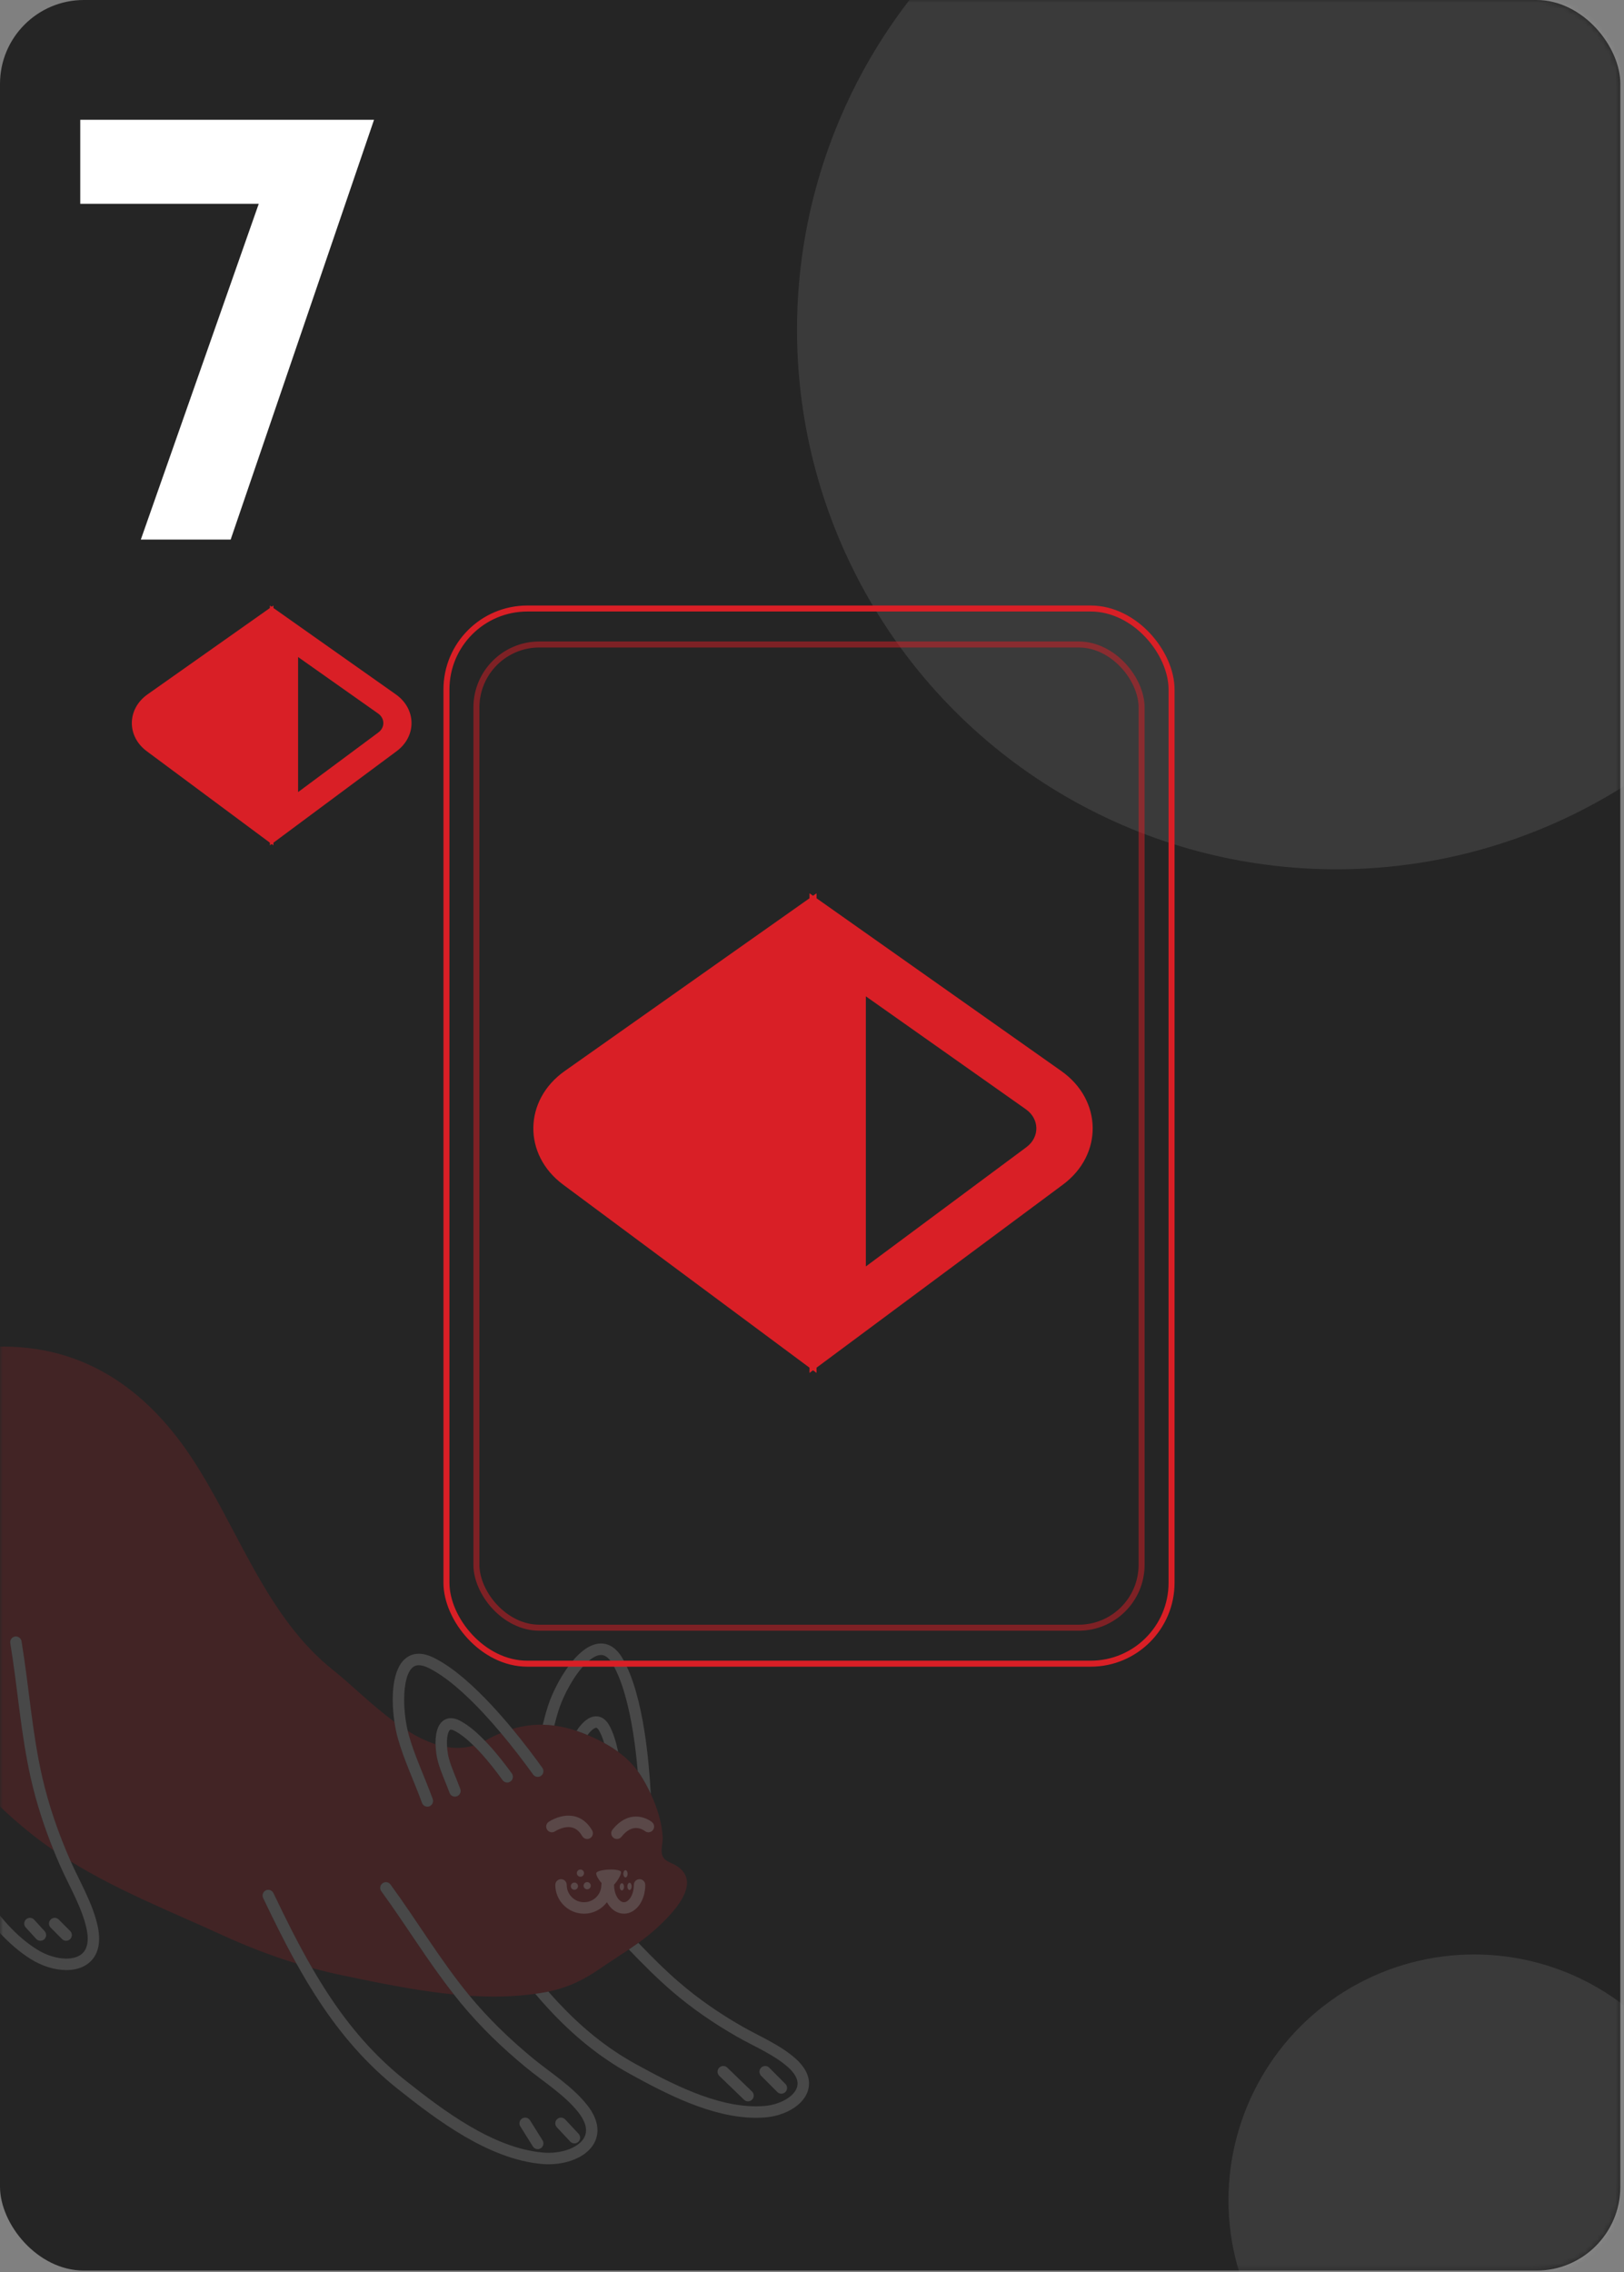 <svg width="271" height="379" viewBox="0 0 271 379" fill="none" xmlns="http://www.w3.org/2000/svg">
<rect x="0" y="0" width="271" height="379" fill="#808080" stroke="none"/>
<rect width="270.39" height="378.73" rx="14" fill="#252525"/>
<mask id="mask0_28_767" style="mask-type:alpha" maskUnits="userSpaceOnUse" x="0" y="0" width="271" height="379">
<rect width="270.39" height="378.73" rx="14" fill="#252525"/>
</mask>
<g mask="url(#mask0_28_767)">
<path d="M94.237 178.646L136.258 149V229L93.963 197.59C87.236 192.594 87.367 183.493 94.237 178.646Z" fill="#D91F26"/>
<path fill-rule="evenodd" clip-rule="evenodd" d="M177.103 178.646C183.973 183.493 184.104 192.594 177.377 197.59L135.082 229V149L177.103 178.646ZM144.485 166.185L171.191 185.027C173.481 186.642 173.525 189.676 171.283 191.342L144.485 211.243V166.185Z" fill="#D91F26"/>
<circle opacity="0.1" cx="223" cy="55" r="90" fill="white"/>
<circle opacity="0.1" cx="246" cy="367" r="41" fill="white"/>
<g opacity="0.4">
<path d="M-18.859 233.742C-18.759 233.569 -18.669 233.39 -18.564 233.221C-17.833 232.036 -16.91 230.968 -15.857 230.02C-12.531 227.025 -7.869 225.23 -3.575 224.809C11.888 223.294 23.486 230.381 31.897 243.027C39.725 254.797 44.313 269.672 55.712 278.669C58.43 280.815 61.95 284.362 65.815 287.192C65.957 288.161 66.146 289.078 66.368 289.881C67.402 293.592 69.136 297.187 70.418 300.724C70.598 301.222 71.145 301.476 71.639 301.297C72.134 301.116 72.389 300.567 72.209 300.071C70.879 296.413 69.17 292.851 68.204 289.368C68.146 289.158 68.09 288.935 68.036 288.704C69.554 289.652 71.112 290.433 72.681 290.938C72.702 291.99 72.855 293.037 73.087 293.877C73.593 295.696 74.423 297.409 75.016 299.051C75.197 299.547 75.745 299.803 76.238 299.622C76.733 299.442 76.988 298.893 76.808 298.397C76.165 296.633 75.361 294.954 74.923 293.364C74.775 292.835 74.653 292.122 74.604 291.406C76.082 291.646 77.563 291.595 79.026 291.158C79.354 291.479 79.683 291.816 80.006 292.165C81.447 293.715 82.814 295.475 83.861 296.93C84.169 297.358 84.765 297.454 85.192 297.146C85.619 296.837 85.716 296.239 85.408 295.811C84.327 294.308 82.92 292.496 81.401 290.861C81.244 290.693 81.085 290.527 80.926 290.364C80.975 290.337 81.025 290.317 81.074 290.288C81.926 289.803 82.759 289.401 83.576 289.06C85.58 291.445 87.429 293.869 88.954 295.991C89.263 296.419 89.858 296.515 90.286 296.207C90.713 295.898 90.809 295.3 90.502 294.872C89.07 292.881 87.364 290.63 85.501 288.381C87.264 287.858 88.951 287.648 90.572 287.68C91.225 287.693 91.866 287.739 92.499 287.824C93.775 287.995 95.013 288.303 96.219 288.708C96.837 288.916 97.447 289.149 98.051 289.403C98.609 289.637 99.162 289.885 99.707 290.151C100.08 290.332 100.447 290.523 100.809 290.719C101.623 291.162 102.403 291.654 103.145 292.195C104.383 293.098 105.496 294.156 106.416 295.417C106.556 295.61 106.702 295.798 106.833 295.999C107.466 296.975 108.063 298.065 108.595 299.207C109.678 301.532 110.471 304.091 110.589 306.454C110.636 307.393 110.171 308.732 110.57 309.603C110.98 310.492 112.044 310.698 112.816 311.168C117.422 313.979 112.154 319.236 109.732 321.482C108.71 322.429 107.633 323.272 106.527 324.068C106.002 324.445 105.473 324.814 104.938 325.175C103.352 326.241 101.73 327.257 100.132 328.36C97.364 330.27 94.794 331.517 91.509 332.191C91.391 332.216 91.279 332.244 91.159 332.267C90.546 332.382 89.93 332.479 89.315 332.567C85.684 333.084 82.015 333.13 78.356 332.889C73.562 327.098 69.688 320.525 65.163 314.329C64.852 313.903 64.254 313.812 63.831 314.123C63.406 314.435 63.313 315.035 63.626 315.46C67.726 321.067 71.357 327.107 75.744 332.674C73.442 332.444 71.151 332.124 68.879 331.756C64.96 331.122 61.074 330.299 57.187 329.496C55.485 329.143 53.785 328.733 52.092 328.271C49.777 324.279 47.687 320.078 45.627 315.762C45.401 315.285 44.831 315.084 44.356 315.311C43.881 315.54 43.68 316.11 43.907 316.587C45.683 320.311 47.491 323.972 49.459 327.507C45.25 326.216 41.116 324.617 37.161 322.805C28.722 318.938 19.781 315.409 11.803 310.487C11.793 310.465 11.782 310.443 11.773 310.421C9.759 305.856 8.129 301.167 7.023 296.315C5.345 288.971 4.844 281.344 3.591 273.76C3.504 273.238 3.013 272.886 2.494 272.973C1.974 273.06 1.623 273.552 1.71 274.074C2.947 281.532 3.445 289.198 5.164 296.743C6.094 300.82 7.383 304.77 8.945 308.622C8.098 308.043 7.261 307.451 6.444 306.831C1.579 303.14 -2.93 298.73 -6.727 293.943C-9.627 290.287 -12.123 286.278 -14.227 282.052C-14.474 278.81 -14.561 275.524 -14.561 272.192C-14.561 270.21 -14.532 268.211 -14.488 266.197C-14.476 265.669 -14.894 265.231 -15.42 265.22C-15.947 265.208 -16.382 265.627 -16.394 266.156C-16.438 268.179 -16.468 270.191 -16.468 272.192C-16.468 273.901 -16.442 275.602 -16.387 277.297C-18.764 271.576 -20.477 265.568 -21.536 259.568C-21.631 259.036 -21.718 258.498 -21.8 257.957C-21.954 256.935 -22.082 255.896 -22.185 254.85C-22.915 247.469 -22.279 239.672 -18.859 233.743V233.742Z" fill="#D91F26" fill-opacity="0.4"/>
<path d="M91.492 284.405C92.155 282.417 93.373 279.956 94.87 277.92C95.62 276.902 96.439 275.991 97.33 275.304C97.775 274.96 98.241 274.672 98.733 274.465C99.226 274.258 99.749 274.132 100.29 274.132C100.982 274.128 101.692 274.352 102.305 274.791C102.923 275.229 103.454 275.861 103.924 276.681C105.709 279.812 106.814 284.202 107.544 288.804C108.099 292.323 108.42 295.957 108.595 299.21C108.063 298.067 107.466 296.976 106.833 296.001C106.701 295.799 106.556 295.611 106.416 295.419C106.235 293.338 105.99 291.195 105.661 289.104C104.958 284.623 103.851 280.383 102.269 277.635C101.9 276.989 101.53 276.587 101.205 276.357C100.877 276.129 100.599 276.051 100.288 276.048C100.046 276.048 99.775 276.105 99.47 276.232C98.937 276.454 98.319 276.903 97.705 277.522C96.78 278.448 95.86 279.739 95.089 281.09C94.316 282.44 93.685 283.854 93.3 285.014C92.998 285.921 92.738 286.864 92.499 287.826C91.868 287.742 91.225 287.694 90.572 287.682C90.841 286.577 91.136 285.48 91.49 284.41L91.492 284.405Z" fill="white" fill-opacity="0.4"/>
<path d="M99.981 288.688C99.833 288.427 99.7 288.296 99.623 288.244C99.542 288.19 99.526 288.193 99.478 288.189C99.443 288.189 99.38 288.197 99.285 288.238C99.12 288.305 98.87 288.477 98.609 288.74C98.425 288.925 98.236 289.152 98.051 289.402C97.447 289.147 96.838 288.915 96.219 288.707C96.313 288.563 96.405 288.414 96.507 288.276C96.883 287.768 97.294 287.304 97.77 286.936C98.008 286.753 98.263 286.593 98.547 286.474C98.829 286.355 99.144 286.277 99.478 286.277C99.908 286.273 100.356 286.417 100.723 286.68C101.091 286.943 101.387 287.303 101.636 287.737C102.335 288.967 102.804 290.523 103.146 292.193C102.405 291.653 101.625 291.161 100.81 290.718C100.57 289.928 100.293 289.228 99.982 288.689L99.981 288.688Z" fill="white" fill-opacity="0.4"/>
<path d="M-50.057 223.582C-49.854 223.104 -49.31 222.876 -48.827 223.068C-47.724 223.506 -46.89 224.114 -46.355 224.899C-45.819 225.683 -45.626 226.588 -45.628 227.477C-45.63 228.475 -45.85 229.491 -46.124 230.549C-46.871 233.403 -47.508 235.942 -47.507 238.69C-47.507 239.053 -47.496 239.419 -47.472 239.792C-47.286 242.808 -46.606 246.101 -45.191 248.753C-44.486 250.081 -43.601 251.249 -42.512 252.17C-41.422 253.091 -40.129 253.774 -38.552 254.136C-37.925 254.278 -37.34 254.344 -36.788 254.344C-35.516 254.342 -34.422 254.002 -33.418 253.41C-31.917 252.522 -30.633 251.024 -29.569 249.271C-28.503 247.521 -27.657 245.533 -26.977 243.728C-26.018 241.192 -24.721 238.073 -22.858 235.401C-21.925 234.064 -20.847 232.838 -19.581 231.861C-18.487 231.017 -17.243 230.365 -15.856 230.017C-16.91 230.966 -17.832 232.033 -18.562 233.218C-18.668 233.389 -18.757 233.567 -18.858 233.74C-20.267 234.951 -21.48 236.61 -22.492 238.413C-23.611 240.399 -24.491 242.543 -25.193 244.405C-26.132 246.885 -27.382 249.772 -29.207 252.107C-30.122 253.273 -31.186 254.306 -32.447 255.054C-33.706 255.804 -35.166 256.257 -36.788 256.255C-37.489 256.255 -38.219 256.172 -38.977 255.999C-40.846 255.572 -42.436 254.737 -43.742 253.631C-45.704 251.969 -47.031 249.722 -47.91 247.315C-48.789 244.904 -49.226 242.319 -49.377 239.91C-49.402 239.497 -49.415 239.09 -49.415 238.687C-49.415 235.638 -48.716 232.916 -47.971 230.061C-47.709 229.063 -47.535 228.179 -47.536 227.474C-47.54 226.839 -47.661 226.376 -47.93 225.976C-48.099 225.73 -48.342 225.487 -48.707 225.256C-50.77 229.99 -53.11 234.631 -54.293 239.473C-54.828 241.66 -55.094 243.922 -55.093 246.188C-55.094 250.319 -54.212 254.465 -52.502 258.203C-51.259 260.926 -49.476 263.297 -47.27 265.051C-45.062 266.807 -42.435 267.949 -39.438 268.235C-38.976 268.277 -38.526 268.299 -38.087 268.299C-34.855 268.294 -32.231 267.168 -29.934 265.321C-27.645 263.475 -25.719 260.886 -24.055 258.045C-23.456 257.025 -22.848 255.931 -22.184 254.846C-22.081 255.892 -21.954 256.931 -21.798 257.953C-22.002 258.308 -22.205 258.664 -22.41 259.015C-24.143 261.97 -26.183 264.746 -28.739 266.811C-31.289 268.878 -34.395 270.216 -38.087 270.211C-38.587 270.211 -39.097 270.187 -39.617 270.137C-42.993 269.82 -45.985 268.515 -48.455 266.55C-50.924 264.584 -52.879 261.966 -54.235 259C-56.063 255.001 -56.999 250.591 -56.999 246.187C-56.999 243.772 -56.718 241.358 -56.145 239.016C-54.803 233.552 -52.16 228.541 -50.057 223.578V223.582Z" fill="white" fill-opacity="0.4"/>
<path d="M105.142 345.943C99.899 343.062 95.56 339.388 91.704 335.257C90.887 334.382 90.094 333.482 89.316 332.567C89.932 332.479 90.547 332.382 91.161 332.267C91.28 332.243 91.393 332.215 91.51 332.191C92.031 332.786 92.558 333.374 93.095 333.951C96.85 337.972 101.027 341.501 106.058 344.267C109.039 345.906 112.371 347.682 115.81 349.038C119.247 350.399 122.785 351.333 126.157 351.332C126.603 351.332 127.047 351.315 127.487 351.282C128.981 351.171 130.465 350.665 131.504 349.949C132.025 349.592 132.433 349.188 132.698 348.778C132.962 348.366 133.091 347.96 133.093 347.531C133.093 347.168 133 346.773 132.756 346.316C132.513 345.86 132.109 345.348 131.5 344.806C130.338 343.77 128.945 342.909 127.469 342.104C125.993 341.296 124.438 340.547 122.963 339.703C119.11 337.499 115.45 334.993 112.07 332.079C109.545 329.902 107.218 327.551 104.939 325.176C105.474 324.815 106.003 324.446 106.528 324.069C108.722 326.352 110.94 328.584 113.312 330.627C116.586 333.45 120.143 335.888 123.906 338.04C125.302 338.839 126.849 339.586 128.38 340.423C129.911 341.261 131.43 342.188 132.764 343.374C133.505 344.035 134.059 344.711 134.434 345.409C134.811 346.104 135 346.827 135 347.53C135.001 348.366 134.732 349.15 134.298 349.819C133.643 350.825 132.641 351.597 131.482 352.165C130.32 352.729 128.991 353.084 127.631 353.189C127.141 353.226 126.65 353.244 126.158 353.244C122.436 353.241 118.684 352.229 115.111 350.819C111.539 349.407 108.141 347.591 105.142 345.943Z" fill="white" fill-opacity="0.4"/>
<path d="M44.358 315.311C44.833 315.084 45.402 315.285 45.63 315.762C47.689 320.079 49.78 324.279 52.094 328.271C52.982 329.8 53.899 331.301 54.863 332.763C58.347 338.043 62.406 342.848 67.581 346.956C70.842 349.544 74.53 352.388 78.436 354.669C82.342 356.953 86.457 358.662 90.551 359.04C90.875 359.07 91.201 359.085 91.526 359.085C93.22 359.089 94.879 358.67 96.029 357.972C96.606 357.625 97.052 357.216 97.347 356.776C97.64 356.334 97.793 355.871 97.794 355.324C97.796 354.536 97.45 353.509 96.449 352.257C95.322 350.851 93.903 349.604 92.384 348.405C90.865 347.206 89.251 346.059 87.748 344.825C83.817 341.596 80.165 338.066 76.905 334.127C76.509 333.649 76.13 333.159 75.746 332.674C71.359 327.106 67.728 321.067 63.628 315.46C63.317 315.034 63.408 314.435 63.833 314.123C64.258 313.812 64.854 313.903 65.165 314.329C69.691 320.525 73.565 327.098 78.358 332.889C78.363 332.895 78.366 332.9 78.371 332.906C81.542 336.735 85.104 340.181 88.954 343.346C90.386 344.521 91.993 345.666 93.561 346.902C95.13 348.141 96.662 349.475 97.934 351.06C99.114 352.532 99.699 353.966 99.7 355.325C99.702 356.257 99.413 357.123 98.929 357.843C98.2 358.927 97.074 359.699 95.786 360.217C94.494 360.734 93.023 360.996 91.526 360.998C91.143 360.998 90.758 360.981 90.375 360.944C85.876 360.524 81.524 358.686 77.477 356.321C73.429 353.957 69.676 351.055 66.399 348.454C61.035 344.198 56.838 339.221 53.273 333.817C51.922 331.77 50.663 329.661 49.462 327.505C47.494 323.969 45.687 320.309 43.911 316.584C43.683 316.108 43.885 315.537 44.359 315.309L44.358 315.311Z" fill="white" fill-opacity="0.4"/>
<path d="M-15.419 265.219C-14.892 265.23 -14.475 265.668 -14.487 266.196C-14.531 268.21 -14.56 270.209 -14.56 272.191C-14.56 275.523 -14.473 278.807 -14.226 282.051C-13.65 289.567 -12.207 296.858 -8.923 303.971C-7.179 307.756 -5.166 311.964 -2.705 315.768C-0.246 319.574 2.657 322.963 6.141 325.151C7.698 326.136 9.543 326.698 11.069 326.693C12.167 326.693 13.066 326.411 13.653 325.909C13.95 325.654 14.185 325.345 14.359 324.936C14.531 324.527 14.639 324.013 14.639 323.365C14.639 322.901 14.583 322.368 14.455 321.767C14.083 320.002 13.377 318.246 12.56 316.488C11.744 314.73 10.82 312.975 10.033 311.194C9.657 310.342 9.298 309.481 8.949 308.62C7.388 304.769 6.097 300.817 5.167 296.74C3.449 289.196 2.95 281.53 1.713 274.071C1.627 273.55 1.978 273.057 2.497 272.971C3.017 272.884 3.508 273.236 3.594 273.757C4.848 281.342 5.349 288.967 7.026 296.313C8.133 301.166 9.763 305.854 11.777 310.419C11.786 310.44 11.797 310.463 11.806 310.485C12.55 312.162 13.455 313.888 14.288 315.68C15.13 317.495 15.899 319.378 16.32 321.369C16.471 322.082 16.545 322.746 16.545 323.365C16.545 324.225 16.401 325.001 16.116 325.679C15.693 326.698 14.94 327.467 14.046 327.935C13.15 328.407 12.127 328.604 11.07 328.605C9.1 328.601 6.975 327.928 5.128 326.77C1.302 324.36 -1.754 320.749 -4.304 316.808C-6.854 312.866 -8.899 308.578 -10.654 304.774C-14.781 295.83 -16.082 286.664 -16.387 277.295C-16.442 275.599 -16.468 273.899 -16.468 272.19C-16.468 270.187 -16.438 268.175 -16.394 266.153C-16.382 265.625 -15.947 265.206 -15.42 265.218L-15.419 265.219Z" fill="white" fill-opacity="0.4"/>
<path d="M68.205 289.367C69.171 292.85 70.88 296.412 72.21 300.07C72.39 300.566 72.134 301.116 71.641 301.296C71.145 301.476 70.598 301.221 70.419 300.723C69.139 297.185 67.403 293.589 66.369 289.88C66.147 289.077 65.959 288.159 65.816 287.191C65.642 286.008 65.536 284.747 65.535 283.502C65.54 281.674 65.749 279.901 66.362 278.461C66.672 277.742 67.093 277.095 67.688 276.611C68.279 276.124 69.055 275.836 69.891 275.842C70.671 275.842 71.492 276.069 72.37 276.501C75.594 278.096 78.958 281.115 82.129 284.52C83.291 285.771 84.423 287.074 85.504 288.38C87.366 290.627 89.073 292.879 90.505 294.871C90.813 295.299 90.716 295.897 90.289 296.206C89.862 296.514 89.266 296.418 88.957 295.989C87.431 293.868 85.582 291.444 83.579 289.059C82.657 287.962 81.706 286.872 80.733 285.826C77.653 282.505 74.37 279.612 71.529 278.22C70.838 277.879 70.292 277.755 69.89 277.757C69.456 277.761 69.172 277.876 68.887 278.099C68.466 278.433 68.069 279.126 67.817 280.094C67.561 281.054 67.443 282.255 67.443 283.504C67.44 285.295 67.685 287.197 68.038 288.704C68.091 288.935 68.148 289.158 68.207 289.368L68.205 289.367Z" fill="white" fill-opacity="0.4"/>
<path d="M74.925 293.362C75.363 294.952 76.166 296.631 76.81 298.394C76.99 298.891 76.735 299.439 76.241 299.62C75.746 299.801 75.199 299.545 75.019 299.049C74.426 297.407 73.597 295.693 73.089 293.875C72.858 293.036 72.705 291.988 72.683 290.936C72.682 290.863 72.675 290.792 72.675 290.719C72.68 289.811 72.775 288.921 73.107 288.133C73.276 287.741 73.515 287.363 73.88 287.065C74.241 286.765 74.738 286.583 75.238 286.589C75.708 286.589 76.169 286.724 76.635 286.952C78.095 287.677 79.544 288.931 80.928 290.362C81.087 290.526 81.245 290.69 81.403 290.858C82.922 292.494 84.328 294.306 85.41 295.809C85.718 296.237 85.621 296.834 85.194 297.144C84.767 297.453 84.172 297.356 83.863 296.927C82.817 295.472 81.449 293.712 80.008 292.162C79.685 291.814 79.357 291.477 79.028 291.156C77.897 290.049 76.759 289.139 75.793 288.669C75.515 288.531 75.33 288.5 75.238 288.501C75.139 288.507 75.134 288.514 75.079 288.552C75.003 288.604 74.844 288.834 74.743 289.234C74.637 289.628 74.581 290.159 74.582 290.719C74.582 290.944 74.591 291.174 74.607 291.403C74.657 292.12 74.778 292.832 74.926 293.362H74.925Z" fill="white" fill-opacity="0.4"/>
<path d="M106.13 303C106.928 303.001 107.582 303.23 108.04 303.452C108.499 303.675 108.769 303.898 108.812 303.934C109.217 304.272 109.271 304.876 108.935 305.281C108.6 305.684 108.003 305.74 107.599 305.408C107.599 305.408 107.423 305.271 107.155 305.147C106.886 305.023 106.528 304.912 106.132 304.912C105.811 304.913 105.463 304.977 105.059 305.186C104.658 305.394 104.197 305.753 103.701 306.379C103.372 306.792 102.773 306.86 102.361 306.533C101.949 306.204 101.88 305.602 102.208 305.188C102.84 304.389 103.508 303.836 104.181 303.486C104.855 303.135 105.53 302.997 106.129 302.998L106.13 303Z" fill="white" fill-opacity="0.4"/>
<path d="M92.632 305.459C92.196 305.757 91.603 305.643 91.306 305.206C91.011 304.768 91.124 304.174 91.56 303.878C91.596 303.854 91.961 303.606 92.543 303.357C93.125 303.108 93.926 302.847 94.854 302.845C95.519 302.844 96.254 302.988 96.953 303.384C97.653 303.777 98.293 304.414 98.808 305.305C99.073 305.762 98.918 306.347 98.463 306.612C98.007 306.878 97.424 306.722 97.159 306.266C96.784 305.62 96.394 305.265 96.018 305.051C95.641 304.838 95.258 304.76 94.856 304.758C94.299 304.756 93.722 304.93 93.296 305.115C93.082 305.207 92.908 305.299 92.79 305.366C92.732 305.4 92.688 305.427 92.661 305.444L92.634 305.46L92.632 305.459Z" fill="white" fill-opacity="0.4"/>
<path d="M105.638 318.754C105.196 319.032 104.671 319.201 104.121 319.201C103.571 319.201 103.045 319.032 102.604 318.754C102.044 318.401 101.61 317.889 101.28 317.291C100.405 318.449 99.022 319.201 97.459 319.201C94.812 319.201 92.665 317.052 92.665 314.397C92.665 313.869 93.092 313.44 93.618 313.44C94.145 313.44 94.572 313.869 94.572 314.397C94.572 315.198 94.894 315.914 95.417 316.44C95.942 316.965 96.657 317.288 97.459 317.288C98.26 317.288 98.977 316.965 99.502 316.44C100.025 315.914 100.347 315.198 100.347 314.397C100.347 314.296 100.367 314.201 100.395 314.11C99.908 313.557 99.492 312.869 99.492 312.479C99.492 311.755 103.638 311.566 103.638 312.29C103.638 312.757 103.058 313.731 102.469 314.363C102.469 314.376 102.472 314.386 102.472 314.398C102.47 315.285 102.722 316.073 103.07 316.581C103.242 316.837 103.434 317.019 103.612 317.131C103.792 317.242 103.953 317.288 104.121 317.288C104.289 317.288 104.45 317.241 104.63 317.131C104.898 316.965 105.194 316.63 105.413 316.15C105.632 315.673 105.771 315.062 105.771 314.398C105.771 313.87 106.198 313.442 106.725 313.442C107.251 313.442 107.678 313.87 107.678 314.398C107.676 315.636 107.346 316.772 106.751 317.655C106.452 318.097 106.083 318.476 105.639 318.755L105.638 318.754Z" fill="white" fill-opacity="0.4"/>
<path d="M96.858 311.833C97.189 311.833 97.458 312.102 97.458 312.435C97.458 312.768 97.189 313.036 96.858 313.036C96.527 313.036 96.258 312.767 96.258 312.435C96.258 312.103 96.526 311.833 96.858 311.833Z" fill="white" fill-opacity="0.4"/>
<path d="M97.982 313.932C98.315 313.932 98.583 314.201 98.583 314.533C98.583 314.865 98.313 315.135 97.982 315.135C97.651 315.135 97.382 314.866 97.382 314.533C97.382 314.2 97.651 313.932 97.982 313.932Z" fill="white" fill-opacity="0.4"/>
<path d="M95.853 315.212C95.522 315.212 95.253 314.943 95.253 314.61C95.253 314.278 95.522 314.008 95.853 314.008C96.185 314.008 96.453 314.278 96.453 314.61C96.453 314.943 96.185 315.212 95.853 315.212Z" fill="white" fill-opacity="0.4"/>
<path d="M104.375 313.151C104.176 313.151 104.014 312.882 104.014 312.549C104.014 312.216 104.176 311.947 104.375 311.947C104.574 311.947 104.733 312.217 104.733 312.549C104.733 312.881 104.573 313.151 104.375 313.151Z" fill="white" fill-opacity="0.4"/>
<path d="M105.049 314.046C105.248 314.046 105.408 314.315 105.408 314.648C105.408 314.981 105.247 315.25 105.049 315.25C104.851 315.25 104.689 314.981 104.689 314.648C104.689 314.315 104.851 314.046 105.049 314.046Z" fill="white" fill-opacity="0.4"/>
<path d="M103.772 315.326C103.574 315.326 103.413 315.056 103.413 314.724C103.413 314.392 103.574 314.123 103.772 314.123C103.97 314.123 104.132 314.392 104.132 314.724C104.132 315.056 103.97 315.326 103.772 315.326Z" fill="white" fill-opacity="0.4"/>
<path d="M128.36 344.885L131.061 347.596C131.433 347.969 131.433 348.576 131.061 348.949C130.688 349.323 130.084 349.323 129.712 348.949L127.011 346.238C126.639 345.865 126.639 345.259 127.011 344.885C127.383 344.512 127.987 344.512 128.36 344.885Z" fill="white" fill-opacity="0.4"/>
<path d="M121.353 344.871L125.484 348.858C125.864 349.224 125.876 349.83 125.51 350.211C125.145 350.591 124.543 350.603 124.163 350.237L120.03 346.252C119.651 345.885 119.639 345.281 120.004 344.899C120.369 344.518 120.972 344.506 121.353 344.871Z" fill="white" fill-opacity="0.4"/>
<path d="M94.312 353.516L96.548 355.907C96.909 356.293 96.889 356.898 96.506 357.26C96.121 357.622 95.517 357.602 95.158 357.217L92.922 354.825C92.561 354.44 92.582 353.834 92.965 353.472C93.349 353.111 93.952 353.131 94.312 353.516Z" fill="white" fill-opacity="0.4"/>
<path d="M88.444 353.663L90.537 357.01C90.817 357.458 90.681 358.048 90.235 358.329C89.789 358.609 89.201 358.475 88.921 358.026L86.829 354.679C86.549 354.231 86.683 353.641 87.13 353.36C87.576 353.08 88.164 353.214 88.444 353.663Z" fill="white" fill-opacity="0.4"/>
<path d="M9.803 320.174L11.71 322.088C12.083 322.46 12.083 323.067 11.71 323.441C11.338 323.815 10.734 323.815 10.362 323.441L8.454 321.527C8.082 321.154 8.082 320.548 8.454 320.174C8.827 319.801 9.431 319.801 9.803 320.174Z" fill="white" fill-opacity="0.4"/>
<path d="M5.7 320.204L7.447 322.118C7.803 322.507 7.776 323.113 7.389 323.469C7.001 323.826 6.397 323.8 6.042 323.411L4.293 321.499C3.937 321.109 3.965 320.504 4.352 320.147C4.74 319.79 5.344 319.817 5.7 320.207V320.204Z" fill="white" fill-opacity="0.4"/>
</g>
</g>
<path d="M62.416 19.98L38.49 90H23.5L43.178 33.994H13.393V19.98H62.416Z" fill="white"/>
<path d="M24.618 115.823L45.629 101V141L24.482 125.295C21.118 122.797 21.184 118.246 24.618 115.823Z" fill="#D91F26"/>
<path fill-rule="evenodd" clip-rule="evenodd" d="M66.052 115.823C69.486 118.246 69.552 122.797 66.188 125.295L45.041 141V101L66.052 115.823ZM49.743 109.593L63.096 119.013C64.241 119.821 64.263 121.338 63.141 122.171L49.743 132.121V109.593Z" fill="#D91F26"/>
<rect x="74.5" y="101.5" width="121" height="176" rx="13.5" stroke="#D91F26"/>
<rect opacity="0.5" x="79.5" y="107.5" width="111" height="164" rx="10.5" stroke="#D91F26"/>
</svg>
